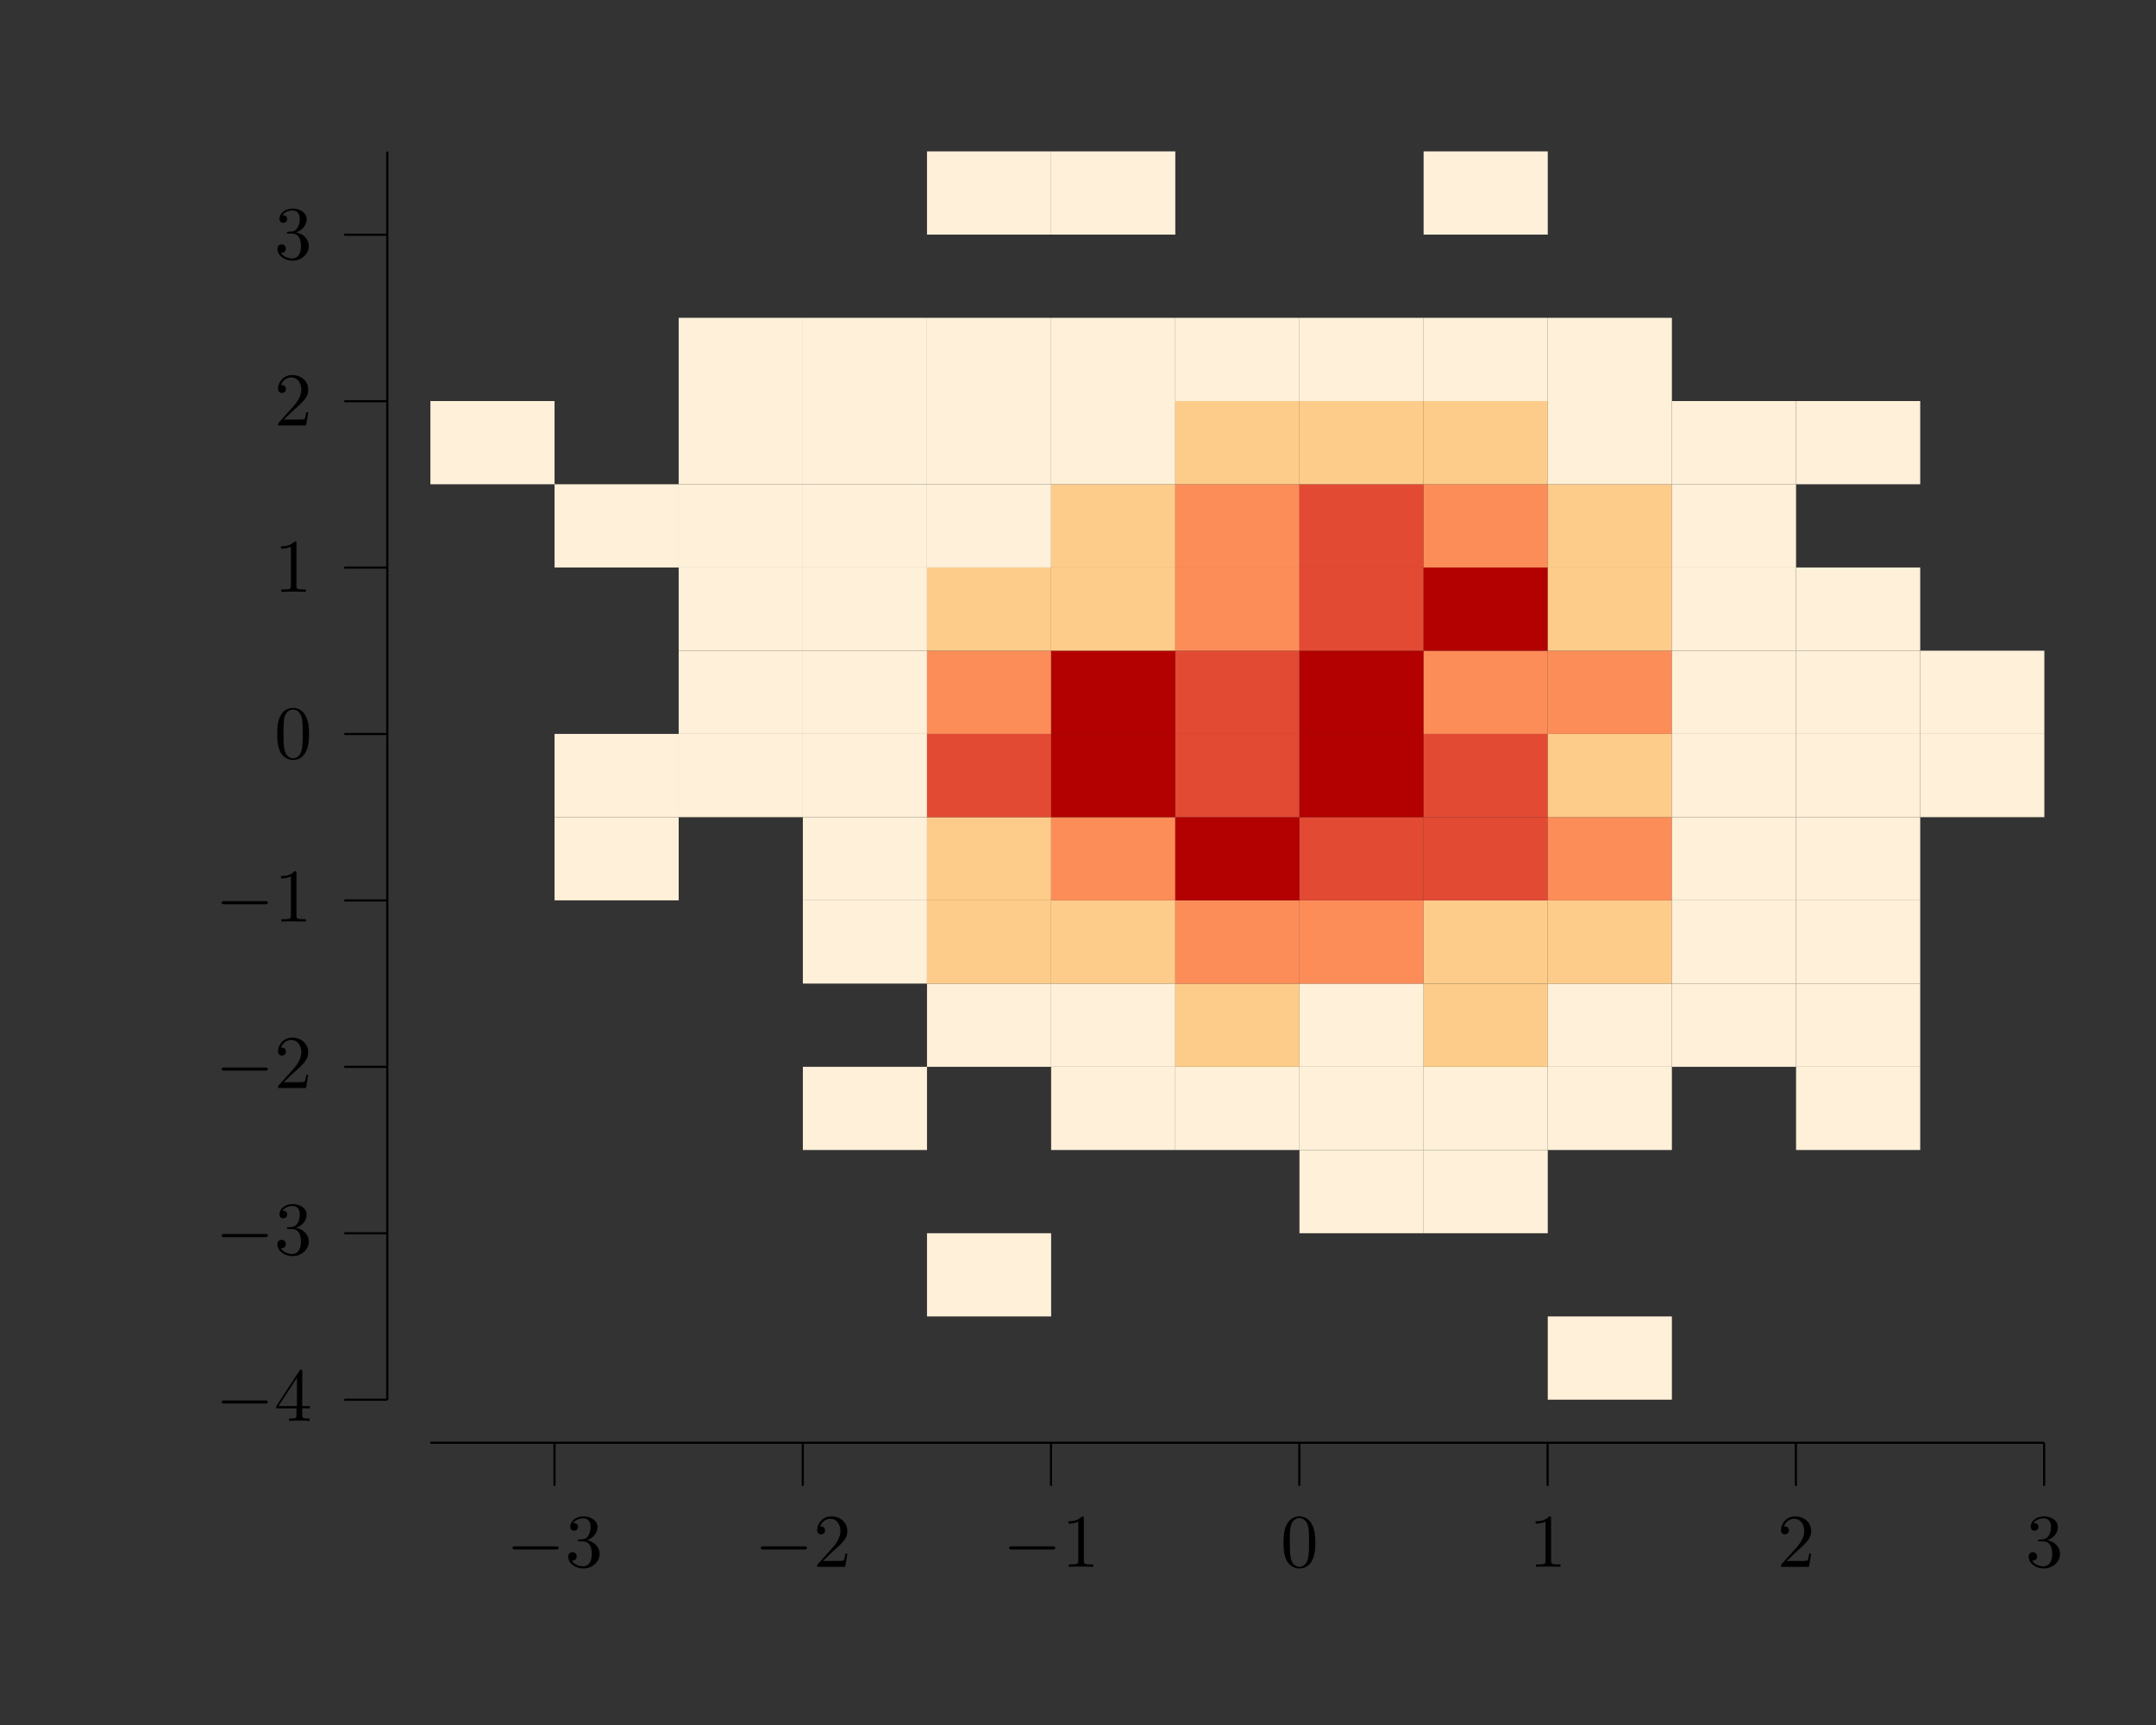 <?xml version="1.0" encoding="UTF-8"?>
<svg xmlns="http://www.w3.org/2000/svg" xmlns:xlink="http://www.w3.org/1999/xlink" width="283.46" height="226.77" viewBox="0 0 283.46 226.77">
<rect x="0" y="0" width="283.46" height="226.77" fill="#333333" stroke="none"/>
<defs>
<g>
<g id="glyph-0-0">
<path d="M 6.547 -2.281 C 6.719 -2.281 6.891 -2.281 6.891 -2.484 C 6.891 -2.688 6.719 -2.688 6.547 -2.688 L 1.172 -2.688 C 1 -2.688 0.828 -2.688 0.828 -2.484 C 0.828 -2.281 1 -2.281 1.172 -2.281 Z M 6.547 -2.281 "/>
</g>
<g id="glyph-1-0">
<path d="M 2.875 -3.5 C 3.703 -3.766 4.266 -4.469 4.266 -5.25 C 4.266 -6.062 3.406 -6.625 2.438 -6.625 C 1.438 -6.625 0.688 -6.016 0.688 -5.266 C 0.688 -4.938 0.906 -4.75 1.188 -4.75 C 1.5 -4.75 1.703 -4.969 1.703 -5.25 C 1.703 -5.75 1.234 -5.75 1.078 -5.75 C 1.391 -6.234 2.047 -6.375 2.406 -6.375 C 2.812 -6.375 3.359 -6.156 3.359 -5.25 C 3.359 -5.141 3.344 -4.562 3.078 -4.125 C 2.781 -3.641 2.438 -3.625 2.203 -3.609 C 2.109 -3.594 1.875 -3.578 1.812 -3.578 C 1.734 -3.562 1.656 -3.562 1.656 -3.453 C 1.656 -3.344 1.734 -3.344 1.891 -3.344 L 2.328 -3.344 C 3.156 -3.344 3.516 -2.672 3.516 -1.703 C 3.516 -0.344 2.828 -0.062 2.391 -0.062 C 1.969 -0.062 1.219 -0.234 0.875 -0.812 C 1.219 -0.766 1.531 -0.984 1.531 -1.359 C 1.531 -1.719 1.266 -1.922 0.969 -1.922 C 0.734 -1.922 0.422 -1.781 0.422 -1.344 C 0.422 -0.438 1.344 0.219 2.422 0.219 C 3.641 0.219 4.547 -0.688 4.547 -1.703 C 4.547 -2.516 3.922 -3.297 2.875 -3.5 Z M 2.875 -3.5 "/>
</g>
<g id="glyph-1-1">
<path d="M 1.266 -0.766 L 2.312 -1.781 C 3.859 -3.156 4.469 -3.703 4.469 -4.688 C 4.469 -5.828 3.562 -6.625 2.359 -6.625 C 1.234 -6.625 0.5 -5.703 0.5 -4.812 C 0.5 -4.266 1 -4.266 1.031 -4.266 C 1.188 -4.266 1.547 -4.375 1.547 -4.797 C 1.547 -5.047 1.359 -5.312 1.016 -5.312 C 0.938 -5.312 0.922 -5.312 0.891 -5.297 C 1.109 -5.938 1.656 -6.312 2.219 -6.312 C 3.125 -6.312 3.562 -5.5 3.562 -4.688 C 3.562 -3.891 3.062 -3.109 2.516 -2.5 L 0.609 -0.375 C 0.5 -0.266 0.5 -0.234 0.5 0 L 4.188 0 L 4.469 -1.734 L 4.219 -1.734 C 4.156 -1.438 4.094 -1 4 -0.844 C 3.922 -0.766 3.266 -0.766 3.047 -0.766 Z M 1.266 -0.766 "/>
</g>
<g id="glyph-1-2">
<path d="M 2.922 -6.359 C 2.922 -6.594 2.922 -6.625 2.688 -6.625 C 2.078 -5.984 1.203 -5.984 0.891 -5.984 L 0.891 -5.672 C 1.078 -5.672 1.672 -5.672 2.188 -5.938 L 2.188 -0.781 C 2.188 -0.422 2.156 -0.312 1.266 -0.312 L 0.938 -0.312 L 0.938 0 C 1.297 -0.031 2.156 -0.031 2.547 -0.031 C 2.953 -0.031 3.812 -0.031 4.156 0 L 4.156 -0.312 L 3.844 -0.312 C 2.953 -0.312 2.922 -0.422 2.922 -0.781 Z M 2.922 -6.359 "/>
</g>
<g id="glyph-1-3">
<path d="M 4.578 -3.188 C 4.578 -3.969 4.516 -4.766 4.172 -5.5 C 3.719 -6.453 2.906 -6.625 2.484 -6.625 C 1.891 -6.625 1.156 -6.359 0.75 -5.438 C 0.438 -4.75 0.391 -3.969 0.391 -3.188 C 0.391 -2.438 0.422 -1.547 0.828 -0.781 C 1.266 0.016 1.984 0.219 2.469 0.219 C 3.016 0.219 3.766 0.016 4.203 -0.938 C 4.516 -1.625 4.578 -2.391 4.578 -3.188 Z M 2.469 0 C 2.094 0 1.5 -0.25 1.328 -1.203 C 1.219 -1.797 1.219 -2.719 1.219 -3.297 C 1.219 -3.938 1.219 -4.594 1.297 -5.125 C 1.484 -6.312 2.219 -6.406 2.469 -6.406 C 2.797 -6.406 3.453 -6.219 3.641 -5.234 C 3.75 -4.688 3.75 -3.922 3.75 -3.297 C 3.75 -2.547 3.75 -1.875 3.641 -1.25 C 3.484 -0.297 2.922 0 2.469 0 Z M 2.469 0 "/>
</g>
<g id="glyph-1-4">
<path d="M 2.922 -1.641 L 2.922 -0.781 C 2.922 -0.422 2.906 -0.312 2.172 -0.312 L 1.953 -0.312 L 1.953 0 C 2.359 -0.031 2.875 -0.031 3.297 -0.031 C 3.719 -0.031 4.25 -0.031 4.656 0 L 4.656 -0.312 L 4.438 -0.312 C 3.703 -0.312 3.688 -0.422 3.688 -0.781 L 3.688 -1.641 L 4.688 -1.641 L 4.688 -1.953 L 3.688 -1.953 L 3.688 -6.469 C 3.688 -6.672 3.688 -6.734 3.531 -6.734 C 3.438 -6.734 3.406 -6.734 3.328 -6.609 L 0.281 -1.953 L 0.281 -1.641 Z M 2.984 -1.953 L 0.562 -1.953 L 2.984 -5.656 Z M 2.984 -1.953 "/>
</g>
</g>
</defs>
<path fill="none" stroke-width="0.283" stroke-linecap="butt" stroke-linejoin="miter" stroke="rgb(0%, 0%, 0%)" stroke-opacity="1" stroke-miterlimit="10" d="M 56.694 36.85 L 269.293 36.85 " transform="matrix(0.998, 0, 0, -0.998, 0, 226.44)"/>
<path fill="none" stroke-width="0.283" stroke-linecap="butt" stroke-linejoin="miter" stroke="rgb(0%, 0%, 0%)" stroke-opacity="1" stroke-miterlimit="10" d="M 73.049 36.85 L 73.049 31.183 " transform="matrix(0.998, 0, 0, -0.998, 0, 226.44)"/>
<g fill="rgb(0%, 0%, 0%)" fill-opacity="1">
<use xlink:href="#glyph-0-0" x="66.556" y="205.97"/>
</g>
<g fill="rgb(0%, 0%, 0%)" fill-opacity="1">
<use xlink:href="#glyph-1-0" x="74.29" y="205.97"/>
</g>
<path fill="none" stroke-width="0.283" stroke-linecap="butt" stroke-linejoin="miter" stroke="rgb(0%, 0%, 0%)" stroke-opacity="1" stroke-miterlimit="10" d="M 105.756 36.85 L 105.756 31.183 " transform="matrix(0.998, 0, 0, -0.998, 0, 226.44)"/>
<g fill="rgb(0%, 0%, 0%)" fill-opacity="1">
<use xlink:href="#glyph-0-0" x="99.201" y="205.97"/>
</g>
<g fill="rgb(0%, 0%, 0%)" fill-opacity="1">
<use xlink:href="#glyph-1-1" x="106.935" y="205.97"/>
</g>
<path fill="none" stroke-width="0.283" stroke-linecap="butt" stroke-linejoin="miter" stroke="rgb(0%, 0%, 0%)" stroke-opacity="1" stroke-miterlimit="10" d="M 138.462 36.85 L 138.462 31.183 " transform="matrix(0.998, 0, 0, -0.998, 0, 226.44)"/>
<g fill="rgb(0%, 0%, 0%)" fill-opacity="1">
<use xlink:href="#glyph-0-0" x="131.847" y="205.97"/>
</g>
<g fill="rgb(0%, 0%, 0%)" fill-opacity="1">
<use xlink:href="#glyph-1-2" x="139.581" y="205.97"/>
</g>
<path fill="none" stroke-width="0.283" stroke-linecap="butt" stroke-linejoin="miter" stroke="rgb(0%, 0%, 0%)" stroke-opacity="1" stroke-miterlimit="10" d="M 171.173 36.85 L 171.173 31.183 " transform="matrix(0.998, 0, 0, -0.998, 0, 226.44)"/>
<g fill="rgb(0%, 0%, 0%)" fill-opacity="1">
<use xlink:href="#glyph-1-3" x="168.36" y="205.97"/>
</g>
<path fill="none" stroke-width="0.283" stroke-linecap="butt" stroke-linejoin="miter" stroke="rgb(0%, 0%, 0%)" stroke-opacity="1" stroke-miterlimit="10" d="M 203.88 36.85 L 203.88 31.183 " transform="matrix(0.998, 0, 0, -0.998, 0, 226.44)"/>
<g fill="rgb(0%, 0%, 0%)" fill-opacity="1">
<use xlink:href="#glyph-1-2" x="201.005" y="205.97"/>
</g>
<path fill="none" stroke-width="0.283" stroke-linecap="butt" stroke-linejoin="miter" stroke="rgb(0%, 0%, 0%)" stroke-opacity="1" stroke-miterlimit="10" d="M 236.587 36.85 L 236.587 31.183 " transform="matrix(0.998, 0, 0, -0.998, 0, 226.44)"/>
<g fill="rgb(0%, 0%, 0%)" fill-opacity="1">
<use xlink:href="#glyph-1-1" x="233.651" y="205.97"/>
</g>
<path fill="none" stroke-width="0.283" stroke-linecap="butt" stroke-linejoin="miter" stroke="rgb(0%, 0%, 0%)" stroke-opacity="1" stroke-miterlimit="10" d="M 269.293 36.85 L 269.293 31.183 " transform="matrix(0.998, 0, 0, -0.998, 0, 226.44)"/>
<g fill="rgb(0%, 0%, 0%)" fill-opacity="1">
<use xlink:href="#glyph-1-0" x="266.297" y="205.97"/>
</g>
<path fill="none" stroke-width="0.283" stroke-linecap="butt" stroke-linejoin="miter" stroke="rgb(0%, 0%, 0%)" stroke-opacity="1" stroke-miterlimit="10" d="M 51.023 42.52 L 51.023 206.931 " transform="matrix(0.998, 0, 0, -0.998, 0, 226.44)"/>
<path fill="none" stroke-width="0.283" stroke-linecap="butt" stroke-linejoin="miter" stroke="rgb(0%, 0%, 0%)" stroke-opacity="1" stroke-miterlimit="10" d="M 51.023 42.52 L 45.356 42.52 " transform="matrix(0.998, 0, 0, -0.998, 0, 226.44)"/>
<g fill="rgb(0%, 0%, 0%)" fill-opacity="1">
<use xlink:href="#glyph-0-0" x="28.319" y="186.79"/>
</g>
<g fill="rgb(0%, 0%, 0%)" fill-opacity="1">
<use xlink:href="#glyph-1-4" x="36.053" y="186.79"/>
</g>
<path fill="none" stroke-width="0.283" stroke-linecap="butt" stroke-linejoin="miter" stroke="rgb(0%, 0%, 0%)" stroke-opacity="1" stroke-miterlimit="10" d="M 51.023 64.441 L 45.356 64.441 " transform="matrix(0.998, 0, 0, -0.998, 0, 226.44)"/>
<g fill="rgb(0%, 0%, 0%)" fill-opacity="1">
<use xlink:href="#glyph-0-0" x="28.319" y="164.91"/>
</g>
<g fill="rgb(0%, 0%, 0%)" fill-opacity="1">
<use xlink:href="#glyph-1-0" x="36.053" y="164.91"/>
</g>
<path fill="none" stroke-width="0.283" stroke-linecap="butt" stroke-linejoin="miter" stroke="rgb(0%, 0%, 0%)" stroke-opacity="1" stroke-miterlimit="10" d="M 51.023 86.362 L 45.356 86.362 " transform="matrix(0.998, 0, 0, -0.998, 0, 226.44)"/>
<g fill="rgb(0%, 0%, 0%)" fill-opacity="1">
<use xlink:href="#glyph-0-0" x="28.319" y="143.03"/>
</g>
<g fill="rgb(0%, 0%, 0%)" fill-opacity="1">
<use xlink:href="#glyph-1-1" x="36.053" y="143.03"/>
</g>
<path fill="none" stroke-width="0.283" stroke-linecap="butt" stroke-linejoin="miter" stroke="rgb(0%, 0%, 0%)" stroke-opacity="1" stroke-miterlimit="10" d="M 51.023 108.286 L 45.356 108.286 " transform="matrix(0.998, 0, 0, -0.998, 0, 226.44)"/>
<g fill="rgb(0%, 0%, 0%)" fill-opacity="1">
<use xlink:href="#glyph-0-0" x="28.319" y="121.15"/>
</g>
<g fill="rgb(0%, 0%, 0%)" fill-opacity="1">
<use xlink:href="#glyph-1-2" x="36.053" y="121.15"/>
</g>
<path fill="none" stroke-width="0.283" stroke-linecap="butt" stroke-linejoin="miter" stroke="rgb(0%, 0%, 0%)" stroke-opacity="1" stroke-miterlimit="10" d="M 51.023 130.207 L 45.356 130.207 " transform="matrix(0.998, 0, 0, -0.998, 0, 226.44)"/>
<g fill="rgb(0%, 0%, 0%)" fill-opacity="1">
<use xlink:href="#glyph-1-3" x="36.053" y="99.685"/>
</g>
<path fill="none" stroke-width="0.283" stroke-linecap="butt" stroke-linejoin="miter" stroke="rgb(0%, 0%, 0%)" stroke-opacity="1" stroke-miterlimit="10" d="M 51.023 152.127 L 45.356 152.127 " transform="matrix(0.998, 0, 0, -0.998, 0, 226.44)"/>
<g fill="rgb(0%, 0%, 0%)" fill-opacity="1">
<use xlink:href="#glyph-1-2" x="36.053" y="77.805"/>
</g>
<path fill="none" stroke-width="0.283" stroke-linecap="butt" stroke-linejoin="miter" stroke="rgb(0%, 0%, 0%)" stroke-opacity="1" stroke-miterlimit="10" d="M 51.023 174.048 L 45.356 174.048 " transform="matrix(0.998, 0, 0, -0.998, 0, 226.44)"/>
<g fill="rgb(0%, 0%, 0%)" fill-opacity="1">
<use xlink:href="#glyph-1-1" x="36.053" y="55.925"/>
</g>
<path fill="none" stroke-width="0.283" stroke-linecap="butt" stroke-linejoin="miter" stroke="rgb(0%, 0%, 0%)" stroke-opacity="1" stroke-miterlimit="10" d="M 51.023 195.972 L 45.356 195.972 " transform="matrix(0.998, 0, 0, -0.998, 0, 226.44)"/>
<g fill="rgb(0%, 0%, 0%)" fill-opacity="1">
<use xlink:href="#glyph-1-0" x="36.053" y="34.045"/>
</g>
<path fill-rule="nonzero" fill="rgb(99.599%, 94.099%, 85.1%)" fill-opacity="1" d="M 56.586 63.66 L 72.91 63.66 L 72.91 52.723 L 56.586 52.723 Z M 56.586 63.66 "/>
<path fill-rule="nonzero" fill="rgb(99.599%, 94.099%, 85.1%)" fill-opacity="1" d="M 72.91 118.359 L 89.23 118.359 L 89.23 107.422 L 72.91 107.422 Z M 72.91 118.359 "/>
<path fill-rule="nonzero" fill="rgb(99.599%, 94.099%, 85.1%)" fill-opacity="1" d="M 72.91 107.422 L 89.23 107.422 L 89.23 96.48 L 72.91 96.48 Z M 72.91 107.422 "/>
<path fill-rule="nonzero" fill="rgb(99.599%, 94.099%, 85.1%)" fill-opacity="1" d="M 72.91 74.602 L 89.23 74.602 L 89.23 63.66 L 72.91 63.66 Z M 72.91 74.602 "/>
<path fill-rule="nonzero" fill="rgb(99.599%, 94.099%, 85.1%)" fill-opacity="1" d="M 89.23 107.422 L 105.555 107.422 L 105.555 96.48 L 89.23 96.48 Z M 89.23 107.422 "/>
<path fill-rule="nonzero" fill="rgb(99.599%, 94.099%, 85.1%)" fill-opacity="1" d="M 89.23 96.48 L 105.555 96.48 L 105.555 85.539 L 89.23 85.539 Z M 89.23 96.48 "/>
<path fill-rule="nonzero" fill="rgb(99.599%, 94.099%, 85.1%)" fill-opacity="1" d="M 89.23 85.539 L 105.555 85.539 L 105.555 74.602 L 89.23 74.602 Z M 89.23 85.539 "/>
<path fill-rule="nonzero" fill="rgb(99.599%, 94.099%, 85.1%)" fill-opacity="1" d="M 89.23 74.602 L 105.555 74.602 L 105.555 63.66 L 89.23 63.66 Z M 89.23 74.602 "/>
<path fill-rule="nonzero" fill="rgb(99.599%, 94.099%, 85.1%)" fill-opacity="1" d="M 89.23 63.66 L 105.555 63.66 L 105.555 52.723 L 89.23 52.723 Z M 89.23 63.66 "/>
<path fill-rule="nonzero" fill="rgb(99.599%, 94.099%, 85.1%)" fill-opacity="1" d="M 89.23 52.723 L 105.555 52.723 L 105.555 41.781 L 89.23 41.781 Z M 89.23 52.723 "/>
<path fill-rule="nonzero" fill="rgb(99.599%, 94.099%, 85.1%)" fill-opacity="1" d="M 105.555 151.18 L 121.879 151.18 L 121.879 140.242 L 105.555 140.242 Z M 105.555 151.18 "/>
<path fill-rule="nonzero" fill="rgb(99.599%, 94.099%, 85.1%)" fill-opacity="1" d="M 105.555 129.301 L 121.879 129.301 L 121.879 118.359 L 105.555 118.359 Z M 105.555 129.301 "/>
<path fill-rule="nonzero" fill="rgb(99.599%, 94.099%, 85.1%)" fill-opacity="1" d="M 105.555 118.359 L 121.879 118.359 L 121.879 107.422 L 105.555 107.422 Z M 105.555 118.359 "/>
<path fill-rule="nonzero" fill="rgb(99.599%, 94.099%, 85.1%)" fill-opacity="1" d="M 105.555 107.422 L 121.879 107.422 L 121.879 96.48 L 105.555 96.48 Z M 105.555 107.422 "/>
<path fill-rule="nonzero" fill="rgb(99.599%, 94.099%, 85.1%)" fill-opacity="1" d="M 105.555 96.48 L 121.879 96.48 L 121.879 85.539 L 105.555 85.539 Z M 105.555 96.48 "/>
<path fill-rule="nonzero" fill="rgb(99.599%, 94.099%, 85.1%)" fill-opacity="1" d="M 105.555 85.539 L 121.879 85.539 L 121.879 74.602 L 105.555 74.602 Z M 105.555 85.539 "/>
<path fill-rule="nonzero" fill="rgb(99.599%, 94.099%, 85.1%)" fill-opacity="1" d="M 105.555 74.602 L 121.879 74.602 L 121.879 63.66 L 105.555 63.66 Z M 105.555 74.602 "/>
<path fill-rule="nonzero" fill="rgb(99.599%, 94.099%, 85.1%)" fill-opacity="1" d="M 105.555 63.66 L 121.879 63.66 L 121.879 52.723 L 105.555 52.723 Z M 105.555 63.66 "/>
<path fill-rule="nonzero" fill="rgb(99.599%, 94.099%, 85.1%)" fill-opacity="1" d="M 105.555 52.723 L 121.879 52.723 L 121.879 41.781 L 105.555 41.781 Z M 105.555 52.723 "/>
<path fill-rule="nonzero" fill="rgb(99.599%, 94.099%, 85.1%)" fill-opacity="1" d="M 121.879 173.059 L 138.199 173.059 L 138.199 162.121 L 121.879 162.121 Z M 121.879 173.059 "/>
<path fill-rule="nonzero" fill="rgb(99.599%, 94.099%, 85.1%)" fill-opacity="1" d="M 121.879 140.242 L 138.199 140.242 L 138.199 129.301 L 121.879 129.301 Z M 121.879 140.242 "/>
<path fill-rule="nonzero" fill="rgb(99.199%, 79.999%, 54.099%)" fill-opacity="1" d="M 121.879 129.301 L 138.199 129.301 L 138.199 118.359 L 121.879 118.359 Z M 121.879 129.301 "/>
<path fill-rule="nonzero" fill="rgb(99.199%, 79.999%, 54.099%)" fill-opacity="1" d="M 121.879 118.359 L 138.199 118.359 L 138.199 107.422 L 121.879 107.422 Z M 121.879 118.359 "/>
<path fill-rule="nonzero" fill="rgb(89%, 29.001%, 20%)" fill-opacity="1" d="M 121.879 107.422 L 138.199 107.422 L 138.199 96.48 L 121.879 96.48 Z M 121.879 107.422 "/>
<path fill-rule="nonzero" fill="rgb(98.799%, 55.301%, 34.9%)" fill-opacity="1" d="M 121.879 96.48 L 138.199 96.48 L 138.199 85.539 L 121.879 85.539 Z M 121.879 96.48 "/>
<path fill-rule="nonzero" fill="rgb(99.199%, 79.999%, 54.099%)" fill-opacity="1" d="M 121.879 85.539 L 138.199 85.539 L 138.199 74.602 L 121.879 74.602 Z M 121.879 85.539 "/>
<path fill-rule="nonzero" fill="rgb(99.599%, 94.099%, 85.1%)" fill-opacity="1" d="M 121.879 74.602 L 138.199 74.602 L 138.199 63.66 L 121.879 63.66 Z M 121.879 74.602 "/>
<path fill-rule="nonzero" fill="rgb(99.599%, 94.099%, 85.1%)" fill-opacity="1" d="M 121.879 63.66 L 138.199 63.66 L 138.199 52.723 L 121.879 52.723 Z M 121.879 63.66 "/>
<path fill-rule="nonzero" fill="rgb(99.599%, 94.099%, 85.1%)" fill-opacity="1" d="M 121.879 52.723 L 138.199 52.723 L 138.199 41.781 L 121.879 41.781 Z M 121.879 52.723 "/>
<path fill-rule="nonzero" fill="rgb(99.599%, 94.099%, 85.1%)" fill-opacity="1" d="M 121.879 30.84 L 138.199 30.84 L 138.199 19.902 L 121.879 19.902 Z M 121.879 30.84 "/>
<path fill-rule="nonzero" fill="rgb(99.599%, 94.099%, 85.1%)" fill-opacity="1" d="M 138.199 151.18 L 154.523 151.18 L 154.523 140.242 L 138.199 140.242 Z M 138.199 151.18 "/>
<path fill-rule="nonzero" fill="rgb(99.599%, 94.099%, 85.1%)" fill-opacity="1" d="M 138.199 140.242 L 154.523 140.242 L 154.523 129.301 L 138.199 129.301 Z M 138.199 140.242 "/>
<path fill-rule="nonzero" fill="rgb(99.199%, 79.999%, 54.099%)" fill-opacity="1" d="M 138.199 129.301 L 154.523 129.301 L 154.523 118.359 L 138.199 118.359 Z M 138.199 129.301 "/>
<path fill-rule="nonzero" fill="rgb(98.799%, 55.301%, 34.9%)" fill-opacity="1" d="M 138.199 118.359 L 154.523 118.359 L 154.523 107.422 L 138.199 107.422 Z M 138.199 118.359 "/>
<path fill-rule="nonzero" fill="rgb(70.2%, 0%, 0%)" fill-opacity="1" d="M 138.199 107.422 L 154.523 107.422 L 154.523 96.48 L 138.199 96.48 Z M 138.199 107.422 "/>
<path fill-rule="nonzero" fill="rgb(70.2%, 0%, 0%)" fill-opacity="1" d="M 138.199 96.48 L 154.523 96.48 L 154.523 85.539 L 138.199 85.539 Z M 138.199 96.48 "/>
<path fill-rule="nonzero" fill="rgb(99.199%, 79.999%, 54.099%)" fill-opacity="1" d="M 138.199 85.539 L 154.523 85.539 L 154.523 74.602 L 138.199 74.602 Z M 138.199 85.539 "/>
<path fill-rule="nonzero" fill="rgb(99.199%, 79.999%, 54.099%)" fill-opacity="1" d="M 138.199 74.602 L 154.523 74.602 L 154.523 63.66 L 138.199 63.66 Z M 138.199 74.602 "/>
<path fill-rule="nonzero" fill="rgb(99.599%, 94.099%, 85.1%)" fill-opacity="1" d="M 138.199 63.66 L 154.523 63.66 L 154.523 52.723 L 138.199 52.723 Z M 138.199 63.66 "/>
<path fill-rule="nonzero" fill="rgb(99.599%, 94.099%, 85.1%)" fill-opacity="1" d="M 138.199 52.723 L 154.523 52.723 L 154.523 41.781 L 138.199 41.781 Z M 138.199 52.723 "/>
<path fill-rule="nonzero" fill="rgb(99.599%, 94.099%, 85.1%)" fill-opacity="1" d="M 138.199 30.84 L 154.523 30.84 L 154.523 19.902 L 138.199 19.902 Z M 138.199 30.84 "/>
<path fill-rule="nonzero" fill="rgb(99.599%, 94.099%, 85.1%)" fill-opacity="1" d="M 154.523 151.18 L 170.848 151.18 L 170.848 140.242 L 154.523 140.242 Z M 154.523 151.18 "/>
<path fill-rule="nonzero" fill="rgb(99.199%, 79.999%, 54.099%)" fill-opacity="1" d="M 154.523 140.242 L 170.848 140.242 L 170.848 129.301 L 154.523 129.301 Z M 154.523 140.242 "/>
<path fill-rule="nonzero" fill="rgb(98.799%, 55.301%, 34.9%)" fill-opacity="1" d="M 154.523 129.301 L 170.848 129.301 L 170.848 118.359 L 154.523 118.359 Z M 154.523 129.301 "/>
<path fill-rule="nonzero" fill="rgb(70.2%, 0%, 0%)" fill-opacity="1" d="M 154.523 118.359 L 170.848 118.359 L 170.848 107.422 L 154.523 107.422 Z M 154.523 118.359 "/>
<path fill-rule="nonzero" fill="rgb(89%, 29.001%, 20%)" fill-opacity="1" d="M 154.523 107.422 L 170.848 107.422 L 170.848 96.48 L 154.523 96.48 Z M 154.523 107.422 "/>
<path fill-rule="nonzero" fill="rgb(89%, 29.001%, 20%)" fill-opacity="1" d="M 154.523 96.48 L 170.848 96.48 L 170.848 85.539 L 154.523 85.539 Z M 154.523 96.48 "/>
<path fill-rule="nonzero" fill="rgb(98.799%, 55.301%, 34.9%)" fill-opacity="1" d="M 154.523 85.539 L 170.848 85.539 L 170.848 74.602 L 154.523 74.602 Z M 154.523 85.539 "/>
<path fill-rule="nonzero" fill="rgb(98.799%, 55.301%, 34.9%)" fill-opacity="1" d="M 154.523 74.602 L 170.848 74.602 L 170.848 63.66 L 154.523 63.66 Z M 154.523 74.602 "/>
<path fill-rule="nonzero" fill="rgb(99.199%, 79.999%, 54.099%)" fill-opacity="1" d="M 154.523 63.66 L 170.848 63.66 L 170.848 52.723 L 154.523 52.723 Z M 154.523 63.66 "/>
<path fill-rule="nonzero" fill="rgb(99.599%, 94.099%, 85.1%)" fill-opacity="1" d="M 154.523 52.723 L 170.848 52.723 L 170.848 41.781 L 154.523 41.781 Z M 154.523 52.723 "/>
<path fill-rule="nonzero" fill="rgb(99.599%, 94.099%, 85.1%)" fill-opacity="1" d="M 170.848 162.121 L 187.168 162.121 L 187.168 151.18 L 170.848 151.18 Z M 170.848 162.121 "/>
<path fill-rule="nonzero" fill="rgb(99.599%, 94.099%, 85.1%)" fill-opacity="1" d="M 170.848 151.18 L 187.168 151.18 L 187.168 140.242 L 170.848 140.242 Z M 170.848 151.18 "/>
<path fill-rule="nonzero" fill="rgb(99.599%, 94.099%, 85.1%)" fill-opacity="1" d="M 170.848 140.242 L 187.168 140.242 L 187.168 129.301 L 170.848 129.301 Z M 170.848 140.242 "/>
<path fill-rule="nonzero" fill="rgb(98.799%, 55.301%, 34.9%)" fill-opacity="1" d="M 170.848 129.301 L 187.168 129.301 L 187.168 118.359 L 170.848 118.359 Z M 170.848 129.301 "/>
<path fill-rule="nonzero" fill="rgb(89%, 29.001%, 20%)" fill-opacity="1" d="M 170.848 118.359 L 187.168 118.359 L 187.168 107.422 L 170.848 107.422 Z M 170.848 118.359 "/>
<path fill-rule="nonzero" fill="rgb(70.2%, 0%, 0%)" fill-opacity="1" d="M 170.848 107.422 L 187.168 107.422 L 187.168 96.48 L 170.848 96.48 Z M 170.848 107.422 "/>
<path fill-rule="nonzero" fill="rgb(70.2%, 0%, 0%)" fill-opacity="1" d="M 170.848 96.48 L 187.168 96.48 L 187.168 85.539 L 170.848 85.539 Z M 170.848 96.48 "/>
<path fill-rule="nonzero" fill="rgb(89%, 29.001%, 20%)" fill-opacity="1" d="M 170.848 85.539 L 187.168 85.539 L 187.168 74.602 L 170.848 74.602 Z M 170.848 85.539 "/>
<path fill-rule="nonzero" fill="rgb(89%, 29.001%, 20%)" fill-opacity="1" d="M 170.848 74.602 L 187.168 74.602 L 187.168 63.66 L 170.848 63.66 Z M 170.848 74.602 "/>
<path fill-rule="nonzero" fill="rgb(99.199%, 79.999%, 54.099%)" fill-opacity="1" d="M 170.848 63.66 L 187.168 63.66 L 187.168 52.723 L 170.848 52.723 Z M 170.848 63.66 "/>
<path fill-rule="nonzero" fill="rgb(99.599%, 94.099%, 85.1%)" fill-opacity="1" d="M 170.848 52.723 L 187.168 52.723 L 187.168 41.781 L 170.848 41.781 Z M 170.848 52.723 "/>
<path fill-rule="nonzero" fill="rgb(99.599%, 94.099%, 85.1%)" fill-opacity="1" d="M 187.168 162.121 L 203.492 162.121 L 203.492 151.18 L 187.168 151.18 Z M 187.168 162.121 "/>
<path fill-rule="nonzero" fill="rgb(99.599%, 94.099%, 85.1%)" fill-opacity="1" d="M 187.168 151.18 L 203.492 151.18 L 203.492 140.242 L 187.168 140.242 Z M 187.168 151.18 "/>
<path fill-rule="nonzero" fill="rgb(99.199%, 79.999%, 54.099%)" fill-opacity="1" d="M 187.168 140.242 L 203.492 140.242 L 203.492 129.301 L 187.168 129.301 Z M 187.168 140.242 "/>
<path fill-rule="nonzero" fill="rgb(99.199%, 79.999%, 54.099%)" fill-opacity="1" d="M 187.168 129.301 L 203.492 129.301 L 203.492 118.359 L 187.168 118.359 Z M 187.168 129.301 "/>
<path fill-rule="nonzero" fill="rgb(89%, 29.001%, 20%)" fill-opacity="1" d="M 187.168 118.359 L 203.492 118.359 L 203.492 107.422 L 187.168 107.422 Z M 187.168 118.359 "/>
<path fill-rule="nonzero" fill="rgb(89%, 29.001%, 20%)" fill-opacity="1" d="M 187.168 107.422 L 203.492 107.422 L 203.492 96.48 L 187.168 96.48 Z M 187.168 107.422 "/>
<path fill-rule="nonzero" fill="rgb(98.799%, 55.301%, 34.9%)" fill-opacity="1" d="M 187.168 96.48 L 203.492 96.48 L 203.492 85.539 L 187.168 85.539 Z M 187.168 96.48 "/>
<path fill-rule="nonzero" fill="rgb(70.2%, 0%, 0%)" fill-opacity="1" d="M 187.168 85.539 L 203.492 85.539 L 203.492 74.602 L 187.168 74.602 Z M 187.168 85.539 "/>
<path fill-rule="nonzero" fill="rgb(98.799%, 55.301%, 34.9%)" fill-opacity="1" d="M 187.168 74.602 L 203.492 74.602 L 203.492 63.66 L 187.168 63.66 Z M 187.168 74.602 "/>
<path fill-rule="nonzero" fill="rgb(99.199%, 79.999%, 54.099%)" fill-opacity="1" d="M 187.168 63.66 L 203.492 63.66 L 203.492 52.723 L 187.168 52.723 Z M 187.168 63.66 "/>
<path fill-rule="nonzero" fill="rgb(99.599%, 94.099%, 85.1%)" fill-opacity="1" d="M 187.168 52.723 L 203.492 52.723 L 203.492 41.781 L 187.168 41.781 Z M 187.168 52.723 "/>
<path fill-rule="nonzero" fill="rgb(99.599%, 94.099%, 85.1%)" fill-opacity="1" d="M 187.168 30.84 L 203.492 30.84 L 203.492 19.902 L 187.168 19.902 Z M 187.168 30.84 "/>
<path fill-rule="nonzero" fill="rgb(99.599%, 94.099%, 85.1%)" fill-opacity="1" d="M 203.492 184 L 219.812 184 L 219.812 173.059 L 203.492 173.059 Z M 203.492 184 "/>
<path fill-rule="nonzero" fill="rgb(99.599%, 94.099%, 85.1%)" fill-opacity="1" d="M 203.492 151.18 L 219.812 151.18 L 219.812 140.242 L 203.492 140.242 Z M 203.492 151.18 "/>
<path fill-rule="nonzero" fill="rgb(99.599%, 94.099%, 85.1%)" fill-opacity="1" d="M 203.492 140.242 L 219.812 140.242 L 219.812 129.301 L 203.492 129.301 Z M 203.492 140.242 "/>
<path fill-rule="nonzero" fill="rgb(99.199%, 79.999%, 54.099%)" fill-opacity="1" d="M 203.492 129.301 L 219.812 129.301 L 219.812 118.359 L 203.492 118.359 Z M 203.492 129.301 "/>
<path fill-rule="nonzero" fill="rgb(98.799%, 55.301%, 34.9%)" fill-opacity="1" d="M 203.492 118.359 L 219.812 118.359 L 219.812 107.422 L 203.492 107.422 Z M 203.492 118.359 "/>
<path fill-rule="nonzero" fill="rgb(99.199%, 79.999%, 54.099%)" fill-opacity="1" d="M 203.492 107.422 L 219.812 107.422 L 219.812 96.48 L 203.492 96.48 Z M 203.492 107.422 "/>
<path fill-rule="nonzero" fill="rgb(98.799%, 55.301%, 34.9%)" fill-opacity="1" d="M 203.492 96.48 L 219.812 96.48 L 219.812 85.539 L 203.492 85.539 Z M 203.492 96.48 "/>
<path fill-rule="nonzero" fill="rgb(99.199%, 79.999%, 54.099%)" fill-opacity="1" d="M 203.492 85.539 L 219.812 85.539 L 219.812 74.602 L 203.492 74.602 Z M 203.492 85.539 "/>
<path fill-rule="nonzero" fill="rgb(99.199%, 79.999%, 54.099%)" fill-opacity="1" d="M 203.492 74.602 L 219.812 74.602 L 219.812 63.66 L 203.492 63.66 Z M 203.492 74.602 "/>
<path fill-rule="nonzero" fill="rgb(99.599%, 94.099%, 85.1%)" fill-opacity="1" d="M 203.492 63.66 L 219.812 63.66 L 219.812 52.723 L 203.492 52.723 Z M 203.492 63.66 "/>
<path fill-rule="nonzero" fill="rgb(99.599%, 94.099%, 85.1%)" fill-opacity="1" d="M 203.492 52.723 L 219.812 52.723 L 219.812 41.781 L 203.492 41.781 Z M 203.492 52.723 "/>
<path fill-rule="nonzero" fill="rgb(99.599%, 94.099%, 85.1%)" fill-opacity="1" d="M 219.812 140.242 L 236.137 140.242 L 236.137 129.301 L 219.812 129.301 Z M 219.812 140.242 "/>
<path fill-rule="nonzero" fill="rgb(99.599%, 94.099%, 85.1%)" fill-opacity="1" d="M 219.812 129.301 L 236.137 129.301 L 236.137 118.359 L 219.812 118.359 Z M 219.812 129.301 "/>
<path fill-rule="nonzero" fill="rgb(99.599%, 94.099%, 85.1%)" fill-opacity="1" d="M 219.812 118.359 L 236.137 118.359 L 236.137 107.422 L 219.812 107.422 Z M 219.812 118.359 "/>
<path fill-rule="nonzero" fill="rgb(99.599%, 94.099%, 85.1%)" fill-opacity="1" d="M 219.812 107.422 L 236.137 107.422 L 236.137 96.48 L 219.812 96.48 Z M 219.812 107.422 "/>
<path fill-rule="nonzero" fill="rgb(99.599%, 94.099%, 85.1%)" fill-opacity="1" d="M 219.812 96.48 L 236.137 96.48 L 236.137 85.539 L 219.812 85.539 Z M 219.812 96.48 "/>
<path fill-rule="nonzero" fill="rgb(99.599%, 94.099%, 85.1%)" fill-opacity="1" d="M 219.812 85.539 L 236.137 85.539 L 236.137 74.602 L 219.812 74.602 Z M 219.812 85.539 "/>
<path fill-rule="nonzero" fill="rgb(99.599%, 94.099%, 85.1%)" fill-opacity="1" d="M 219.812 74.602 L 236.137 74.602 L 236.137 63.66 L 219.812 63.66 Z M 219.812 74.602 "/>
<path fill-rule="nonzero" fill="rgb(99.599%, 94.099%, 85.1%)" fill-opacity="1" d="M 219.812 63.66 L 236.137 63.66 L 236.137 52.723 L 219.812 52.723 Z M 219.812 63.66 "/>
<path fill-rule="nonzero" fill="rgb(99.599%, 94.099%, 85.1%)" fill-opacity="1" d="M 236.137 151.18 L 252.461 151.18 L 252.461 140.242 L 236.137 140.242 Z M 236.137 151.18 "/>
<path fill-rule="nonzero" fill="rgb(99.599%, 94.099%, 85.1%)" fill-opacity="1" d="M 236.137 140.242 L 252.461 140.242 L 252.461 129.301 L 236.137 129.301 Z M 236.137 140.242 "/>
<path fill-rule="nonzero" fill="rgb(99.599%, 94.099%, 85.1%)" fill-opacity="1" d="M 236.137 129.301 L 252.461 129.301 L 252.461 118.359 L 236.137 118.359 Z M 236.137 129.301 "/>
<path fill-rule="nonzero" fill="rgb(99.599%, 94.099%, 85.1%)" fill-opacity="1" d="M 236.137 118.359 L 252.461 118.359 L 252.461 107.422 L 236.137 107.422 Z M 236.137 118.359 "/>
<path fill-rule="nonzero" fill="rgb(99.599%, 94.099%, 85.1%)" fill-opacity="1" d="M 236.137 107.422 L 252.461 107.422 L 252.461 96.48 L 236.137 96.48 Z M 236.137 107.422 "/>
<path fill-rule="nonzero" fill="rgb(99.599%, 94.099%, 85.1%)" fill-opacity="1" d="M 236.137 96.48 L 252.461 96.48 L 252.461 85.539 L 236.137 85.539 Z M 236.137 96.48 "/>
<path fill-rule="nonzero" fill="rgb(99.599%, 94.099%, 85.1%)" fill-opacity="1" d="M 236.137 85.539 L 252.461 85.539 L 252.461 74.602 L 236.137 74.602 Z M 236.137 85.539 "/>
<path fill-rule="nonzero" fill="rgb(99.599%, 94.099%, 85.1%)" fill-opacity="1" d="M 236.137 63.66 L 252.461 63.66 L 252.461 52.723 L 236.137 52.723 Z M 236.137 63.66 "/>
<path fill-rule="nonzero" fill="rgb(99.599%, 94.099%, 85.1%)" fill-opacity="1" d="M 252.461 107.422 L 268.781 107.422 L 268.781 96.48 L 252.461 96.48 Z M 252.461 107.422 "/>
<path fill-rule="nonzero" fill="rgb(99.599%, 94.099%, 85.1%)" fill-opacity="1" d="M 252.461 96.48 L 268.781 96.48 L 268.781 85.539 L 252.461 85.539 Z M 252.461 96.48 "/>
</svg>
